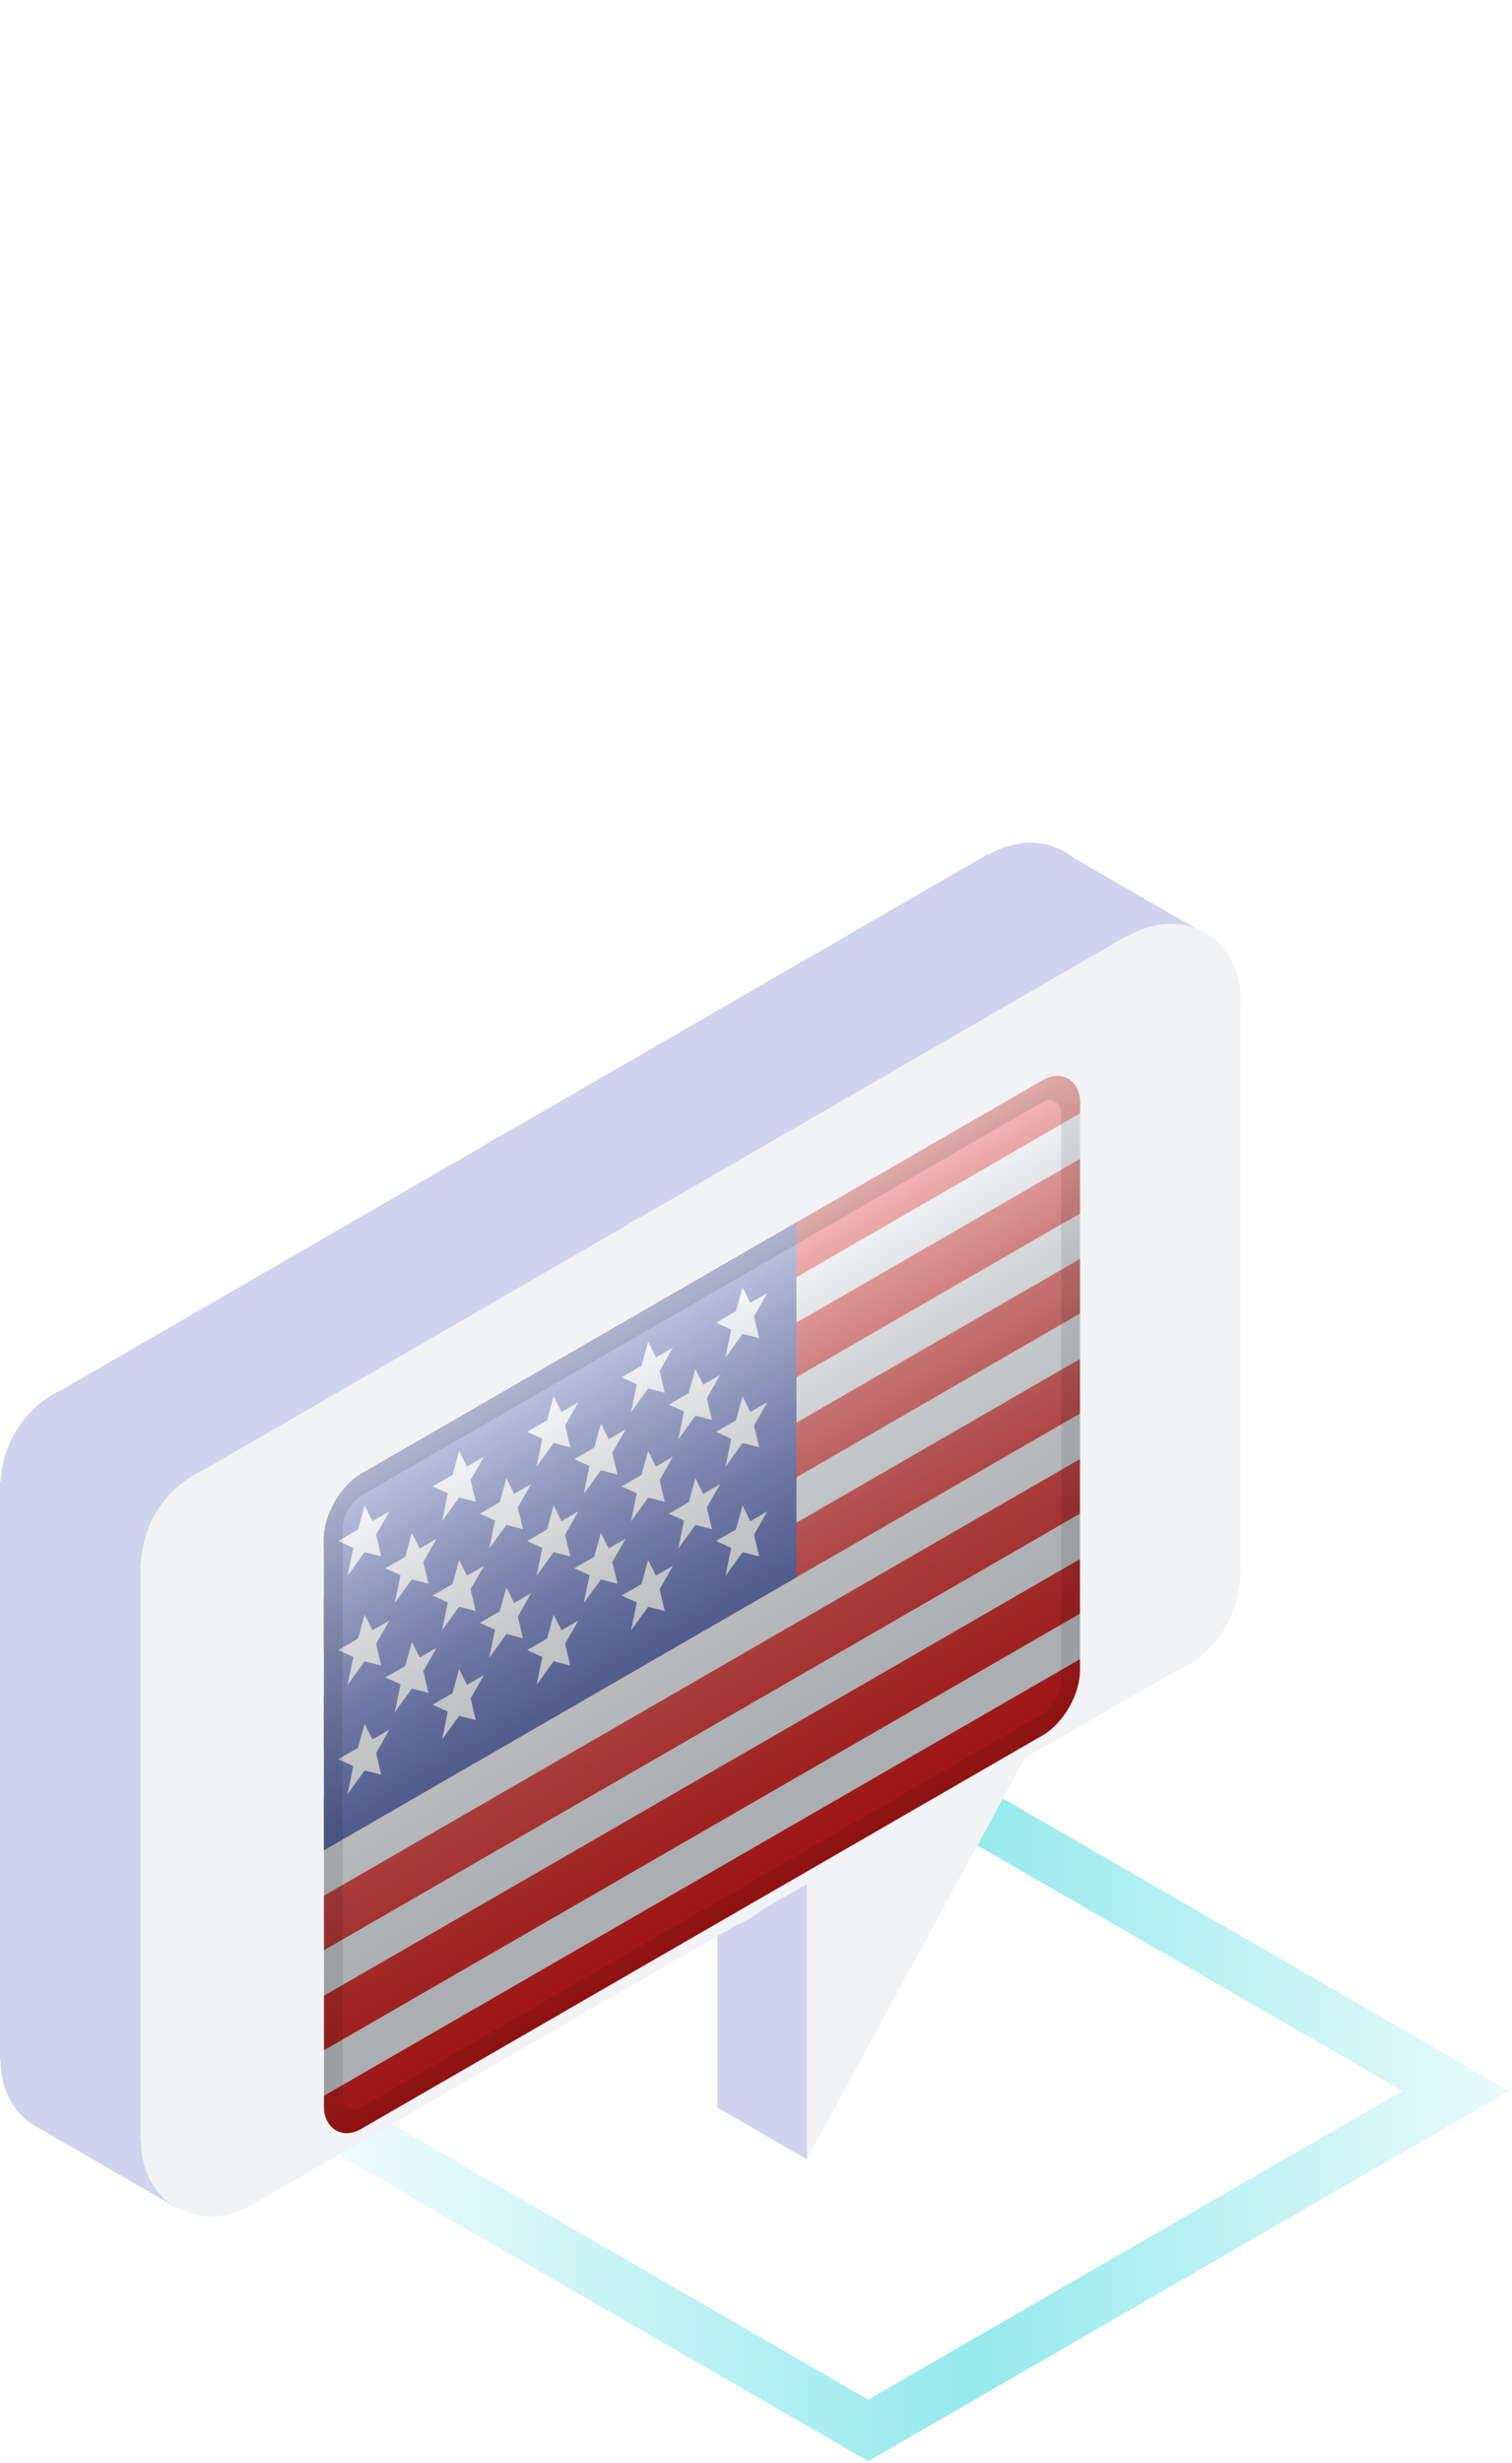 <svg width="70" height="114" viewBox="0 0 70 114" fill="none" xmlns="http://www.w3.org/2000/svg">
<path d="M57.728 96.767L40.196 106.891L22.664 96.767L40.196 86.655L57.728 96.767Z" fill="white"/>
<path d="M57.729 0.461L40.197 0V96.766H57.729V0.461Z" fill="url(#paint0_linear_346_236)"/>
<path d="M40.196 0L22.664 2.316V96.766H40.196V0Z" fill="url(#paint1_linear_346_236)"/>
<path d="M67.403 96.766L40.196 112.48L13 96.766L40.196 81.065L67.403 96.766Z" stroke="url(#paint2_linear_346_236)" stroke-width="2.468" stroke-miterlimit="10"/>
<path fill-rule="evenodd" clip-rule="evenodd" d="M37.355 99.935L33.213 97.541V86.824L41.664 83.866L37.355 99.935Z" fill="#CFD3EE"/>
<path fill-rule="evenodd" clip-rule="evenodd" d="M0 68.541V95.344H0.03V95.536C0.085 96.896 0.775 97.964 1.788 98.483L8.092 102.125L8.308 96.483L23.662 87.618L28.441 90.365L28.658 84.742C28.694 84.718 28.727 84.691 28.758 84.66L47.831 73.652V73.631C49.765 72.936 51.04 70.85 50.924 68.774V47.385L52.325 48.195L56.236 43.468L49.716 39.711C49.336 39.404 48.892 39.189 48.417 39.08C47.941 38.972 47.447 38.973 46.973 39.085C46.535 39.178 46.116 39.339 45.728 39.563V39.533L25.387 51.293L23.171 52.573C22.913 52.693 22.667 52.836 22.435 53L2.894 64.3C2.074 64.677 1.374 65.271 0.87 66.02C0.366 66.768 0.078 67.64 0.037 68.541H0Z" fill="#CFD3EE"/>
<path fill-rule="evenodd" clip-rule="evenodd" d="M6.506 72.29V99.093H6.533C6.533 99.153 6.533 99.219 6.533 99.279C6.62 101.491 8.388 102.932 10.484 102.498C10.985 102.391 11.461 102.193 11.89 101.914L33.98 89.161V89.15L34.03 89.12C34.474 88.954 34.886 88.713 35.249 88.409L54.321 77.401V77.379C56.255 76.679 57.525 74.599 57.416 72.519V46.597C57.431 46.415 57.437 46.232 57.432 46.049C57.345 43.836 55.576 42.395 53.48 42.834C53.043 42.925 52.622 43.086 52.236 43.312L52.225 43.282L31.89 55.042L29.671 56.32C29.414 56.439 29.168 56.583 28.937 56.749L9.389 68.049C8.57 68.426 7.87 69.021 7.366 69.769C6.862 70.517 6.574 71.389 6.533 72.29H6.506Z" fill="#F2F3F5"/>
<path fill-rule="evenodd" clip-rule="evenodd" d="M48.172 80.032L37.353 99.935V82.929L48.172 80.032Z" fill="#F2F3F5"/>
<path fill-rule="evenodd" clip-rule="evenodd" d="M20.067 75.989C22.087 75.204 23.72 76.201 23.72 78.217C23.72 80.232 22.087 82.51 20.067 83.295C18.048 84.081 16.418 83.084 16.418 81.063C16.418 79.041 18.052 76.775 20.067 75.989ZM45.08 61.07C47.096 60.283 48.733 61.282 48.733 63.296C48.733 65.31 47.096 67.585 45.08 68.371C43.064 69.156 41.427 68.159 41.427 66.143C41.427 64.127 43.064 61.856 45.08 61.07ZM32.779 68.653C34.795 67.868 36.432 68.865 36.432 70.88C36.432 72.896 34.795 75.168 32.779 75.954C30.763 76.74 29.126 75.742 29.126 73.727C29.126 71.711 30.763 69.439 32.779 68.653Z" fill="white"/>
<g filter="url(#filter0_d_346_236)">
<g clip-path="url(#clip0_346_236)">
<path fill-rule="evenodd" clip-rule="evenodd" d="M15 67.206L49.996 47.001L49.996 77.308L15 97.513L15 67.206Z" fill="#F7FCFF"/>
<path fill-rule="evenodd" clip-rule="evenodd" d="M15 85.727L15 88.253L49.996 68.048L49.996 65.522L15 85.727Z" fill="#E31D1C"/>
<path fill-rule="evenodd" clip-rule="evenodd" d="M15 90.356L15 92.882L49.996 72.677L49.996 70.152L15 90.356Z" fill="#E31D1C"/>
<path fill-rule="evenodd" clip-rule="evenodd" d="M15 76.466L15 78.991L49.996 58.787L49.996 56.261L15 76.466Z" fill="#E31D1C"/>
<path fill-rule="evenodd" clip-rule="evenodd" d="M15 94.988L15 97.513L49.996 77.309L49.996 74.783L15 94.988Z" fill="#E31D1C"/>
<path fill-rule="evenodd" clip-rule="evenodd" d="M15 81.097L15 83.622L49.996 63.417L49.996 60.892L15 81.097Z" fill="#E31D1C"/>
<path fill-rule="evenodd" clip-rule="evenodd" d="M15 67.206L15 69.732L49.996 49.527L49.996 47.001L15 67.206Z" fill="#E31D1C"/>
<path fill-rule="evenodd" clip-rule="evenodd" d="M15 71.836L15 74.362L49.996 54.157L49.996 51.632L15 71.836Z" fill="#E31D1C"/>
<rect width="25.256" height="16.416" transform="matrix(0.866 -0.5 2.20305e-08 1 15 67.206)" fill="#2E42A5"/>
<path fill-rule="evenodd" clip-rule="evenodd" d="M33.586 60.827L34.379 59.726L35.148 59.925L34.909 58.919L35.526 57.838L34.74 58.292L34.378 57.568L34.069 58.679L33.148 59.211L33.854 59.528L33.586 60.827ZM21.258 67.303L20.464 68.404L20.732 67.105L20.027 66.788L20.948 66.256L21.257 65.144L21.619 65.869L22.404 65.415L21.788 66.496L22.026 67.502L21.258 67.303ZM16.883 69.829L16.089 70.93L16.357 69.631L15.652 69.314L16.573 68.782L16.882 67.67L17.244 68.395L18.029 67.941L17.413 69.022L17.651 70.028L16.883 69.829ZM24.839 65.879L25.633 64.778L26.401 64.977L26.163 63.971L26.779 62.89L25.994 63.344L25.632 62.619L25.323 63.731L24.402 64.263L25.107 64.58L24.839 65.879ZM30.008 62.252L29.214 63.353L29.482 62.054L28.777 61.737L29.698 61.205L30.007 60.093L30.369 60.818L31.154 60.364L30.538 61.445L30.776 62.451L30.008 62.252ZM16.089 75.981L16.883 74.88L17.651 75.079L17.413 74.073L18.029 72.992L17.244 73.446L16.882 72.721L16.573 73.833L15.652 74.365L16.357 74.682L16.089 75.981ZM21.258 72.354L20.464 73.455L20.732 72.156L20.027 71.839L20.948 71.307L21.257 70.195L21.619 70.92L22.404 70.466L21.788 71.547L22.026 72.553L21.258 72.354ZM24.839 70.93L25.633 69.829L26.401 70.028L26.163 69.022L26.779 67.941L25.994 68.395L25.632 67.67L25.323 68.782L24.402 69.314L25.107 69.631L24.839 70.93ZM30.008 67.303L29.214 68.404L29.482 67.105L28.777 66.788L29.698 66.256L30.007 65.144L30.369 65.869L31.154 65.415L30.538 66.496L30.776 67.502L30.008 67.303ZM16.089 81.032L16.883 79.931L17.651 80.13L17.413 79.124L18.029 78.043L17.244 78.497L16.882 77.772L16.573 78.884L15.652 79.416L16.357 79.733L16.089 81.032ZM21.258 77.406L20.464 78.507L20.732 77.208L20.027 76.891L20.948 76.359L21.257 75.247L21.619 75.972L22.404 75.518L21.788 76.599L22.026 77.605L21.258 77.406ZM24.839 75.981L25.633 74.88L26.401 75.079L26.163 74.073L26.779 72.992L25.994 73.446L25.632 72.721L25.323 73.833L24.402 74.365L25.107 74.682L24.839 75.981ZM30.008 72.354L29.214 73.455L29.482 72.156L28.777 71.839L29.698 71.307L30.007 70.195L30.369 70.92L31.154 70.466L30.538 71.547L30.776 72.553L30.008 72.354ZM34.379 64.778L33.586 65.879L33.854 64.58L33.148 64.263L34.069 63.731L34.378 62.619L34.74 63.344L35.526 62.89L34.909 63.971L35.148 64.977L34.379 64.778ZM33.586 70.93L34.379 69.829L35.148 70.028L34.909 69.022L35.526 67.941L34.74 68.395L34.378 67.67L34.069 68.782L33.148 69.314L33.854 69.631L33.586 70.93ZM19.069 71.091L18.275 72.192L18.543 70.894L17.838 70.576L18.759 70.045L19.068 68.933L19.43 69.657L20.215 69.204L19.598 70.285L19.837 71.291L19.069 71.091ZM22.65 69.666L23.444 68.566L24.212 68.765L23.973 67.759L24.59 66.678L23.805 67.131L23.443 66.407L23.134 67.519L22.213 68.05L22.918 68.368L22.65 69.666ZM27.819 66.04L27.025 67.141L27.293 65.843L26.588 65.525L27.509 64.993L27.818 63.882L28.18 64.606L28.965 64.153L28.348 65.234L28.587 66.239L27.819 66.04ZM18.275 77.243L19.069 76.142L19.837 76.342L19.598 75.336L20.215 74.255L19.43 74.708L19.068 73.984L18.759 75.096L17.838 75.627L18.543 75.945L18.275 77.243ZM23.444 73.617L22.65 74.718L22.918 73.419L22.213 73.102L23.134 72.57L23.443 71.458L23.805 72.182L24.59 71.729L23.973 72.81L24.212 73.816L23.444 73.617ZM27.025 72.192L27.819 71.091L28.587 71.291L28.348 70.285L28.965 69.204L28.18 69.657L27.818 68.933L27.509 70.045L26.588 70.576L27.293 70.894L27.025 72.192ZM32.194 63.514L31.4 64.615L31.668 63.317L30.963 62.999L31.884 62.468L32.193 61.356L32.555 62.08L33.34 61.627L32.723 62.708L32.962 63.714L32.194 63.514ZM31.4 69.666L32.194 68.566L32.962 68.765L32.723 67.759L33.34 66.678L32.555 67.131L32.193 66.407L31.884 67.519L30.963 68.05L31.668 68.368L31.4 69.666Z" fill="#F7FCFF"/>
<rect width="40.414" height="30.311" transform="matrix(0.866 -0.5 2.20305e-08 1 15 67.206)" fill="url(#paint3_linear_346_236)" style="mix-blend-mode:overlay"/>
</g>
<rect x="0.434" y="0.25" width="39.413" height="29.309" rx="1.503" transform="matrix(0.866 -0.5 2.20305e-08 1 15.058 67.424)" stroke="black" stroke-opacity="0.1" stroke-width="1.002" style="mix-blend-mode:multiply"/>
</g>
<defs>
<filter id="filter0_d_346_236" x="11.995" y="45.998" width="41.011" height="56.529" filterUnits="userSpaceOnUse" color-interpolation-filters="sRGB">
<feFlood flood-opacity="0" result="BackgroundImageFix"/>
<feColorMatrix in="SourceAlpha" type="matrix" values="0 0 0 0 0 0 0 0 0 0 0 0 0 0 0 0 0 0 127 0" result="hardAlpha"/>
<feOffset dy="2.004"/>
<feGaussianBlur stdDeviation="1.503"/>
<feColorMatrix type="matrix" values="0 0 0 0 0 0 0 0 0 0 0 0 0 0 0 0 0 0 0.1 0"/>
<feBlend mode="normal" in2="BackgroundImageFix" result="effect1_dropShadow_346_236"/>
<feBlend mode="normal" in="SourceGraphic" in2="effect1_dropShadow_346_236" result="shape"/>
</filter>
<linearGradient id="paint0_linear_346_236" x1="48.963" y1="4.68" x2="48.963" y2="103.823" gradientUnits="userSpaceOnUse">
<stop stop-color="white" stop-opacity="0"/>
<stop offset="1" stop-color="white"/>
</linearGradient>
<linearGradient id="paint1_linear_346_236" x1="31.43" y1="4.68" x2="31.43" y2="103.823" gradientUnits="userSpaceOnUse">
<stop stop-color="white" stop-opacity="0"/>
<stop offset="1" stop-color="white"/>
</linearGradient>
<linearGradient id="paint2_linear_346_236" x1="10.575" y1="96.766" x2="69.828" y2="96.766" gradientUnits="userSpaceOnUse">
<stop stop-color="#2CD4D9" stop-opacity="0"/>
<stop offset="0.58" stop-color="#2CD4D9" stop-opacity="0.5"/>
<stop offset="1" stop-color="#2CD4D9" stop-opacity="0.1"/>
</linearGradient>
<linearGradient id="paint3_linear_346_236" x1="20.207" y1="0" x2="20.207" y2="30.311" gradientUnits="userSpaceOnUse">
<stop stop-color="white" stop-opacity="0.7"/>
<stop offset="1" stop-opacity="0.3"/>
</linearGradient>
<clipPath id="clip0_346_236">
<rect width="40.414" height="30.311" rx="2.004" transform="matrix(0.866 -0.5 2.20305e-08 1 15 67.207)" fill="white"/>
</clipPath>
</defs>
</svg>
